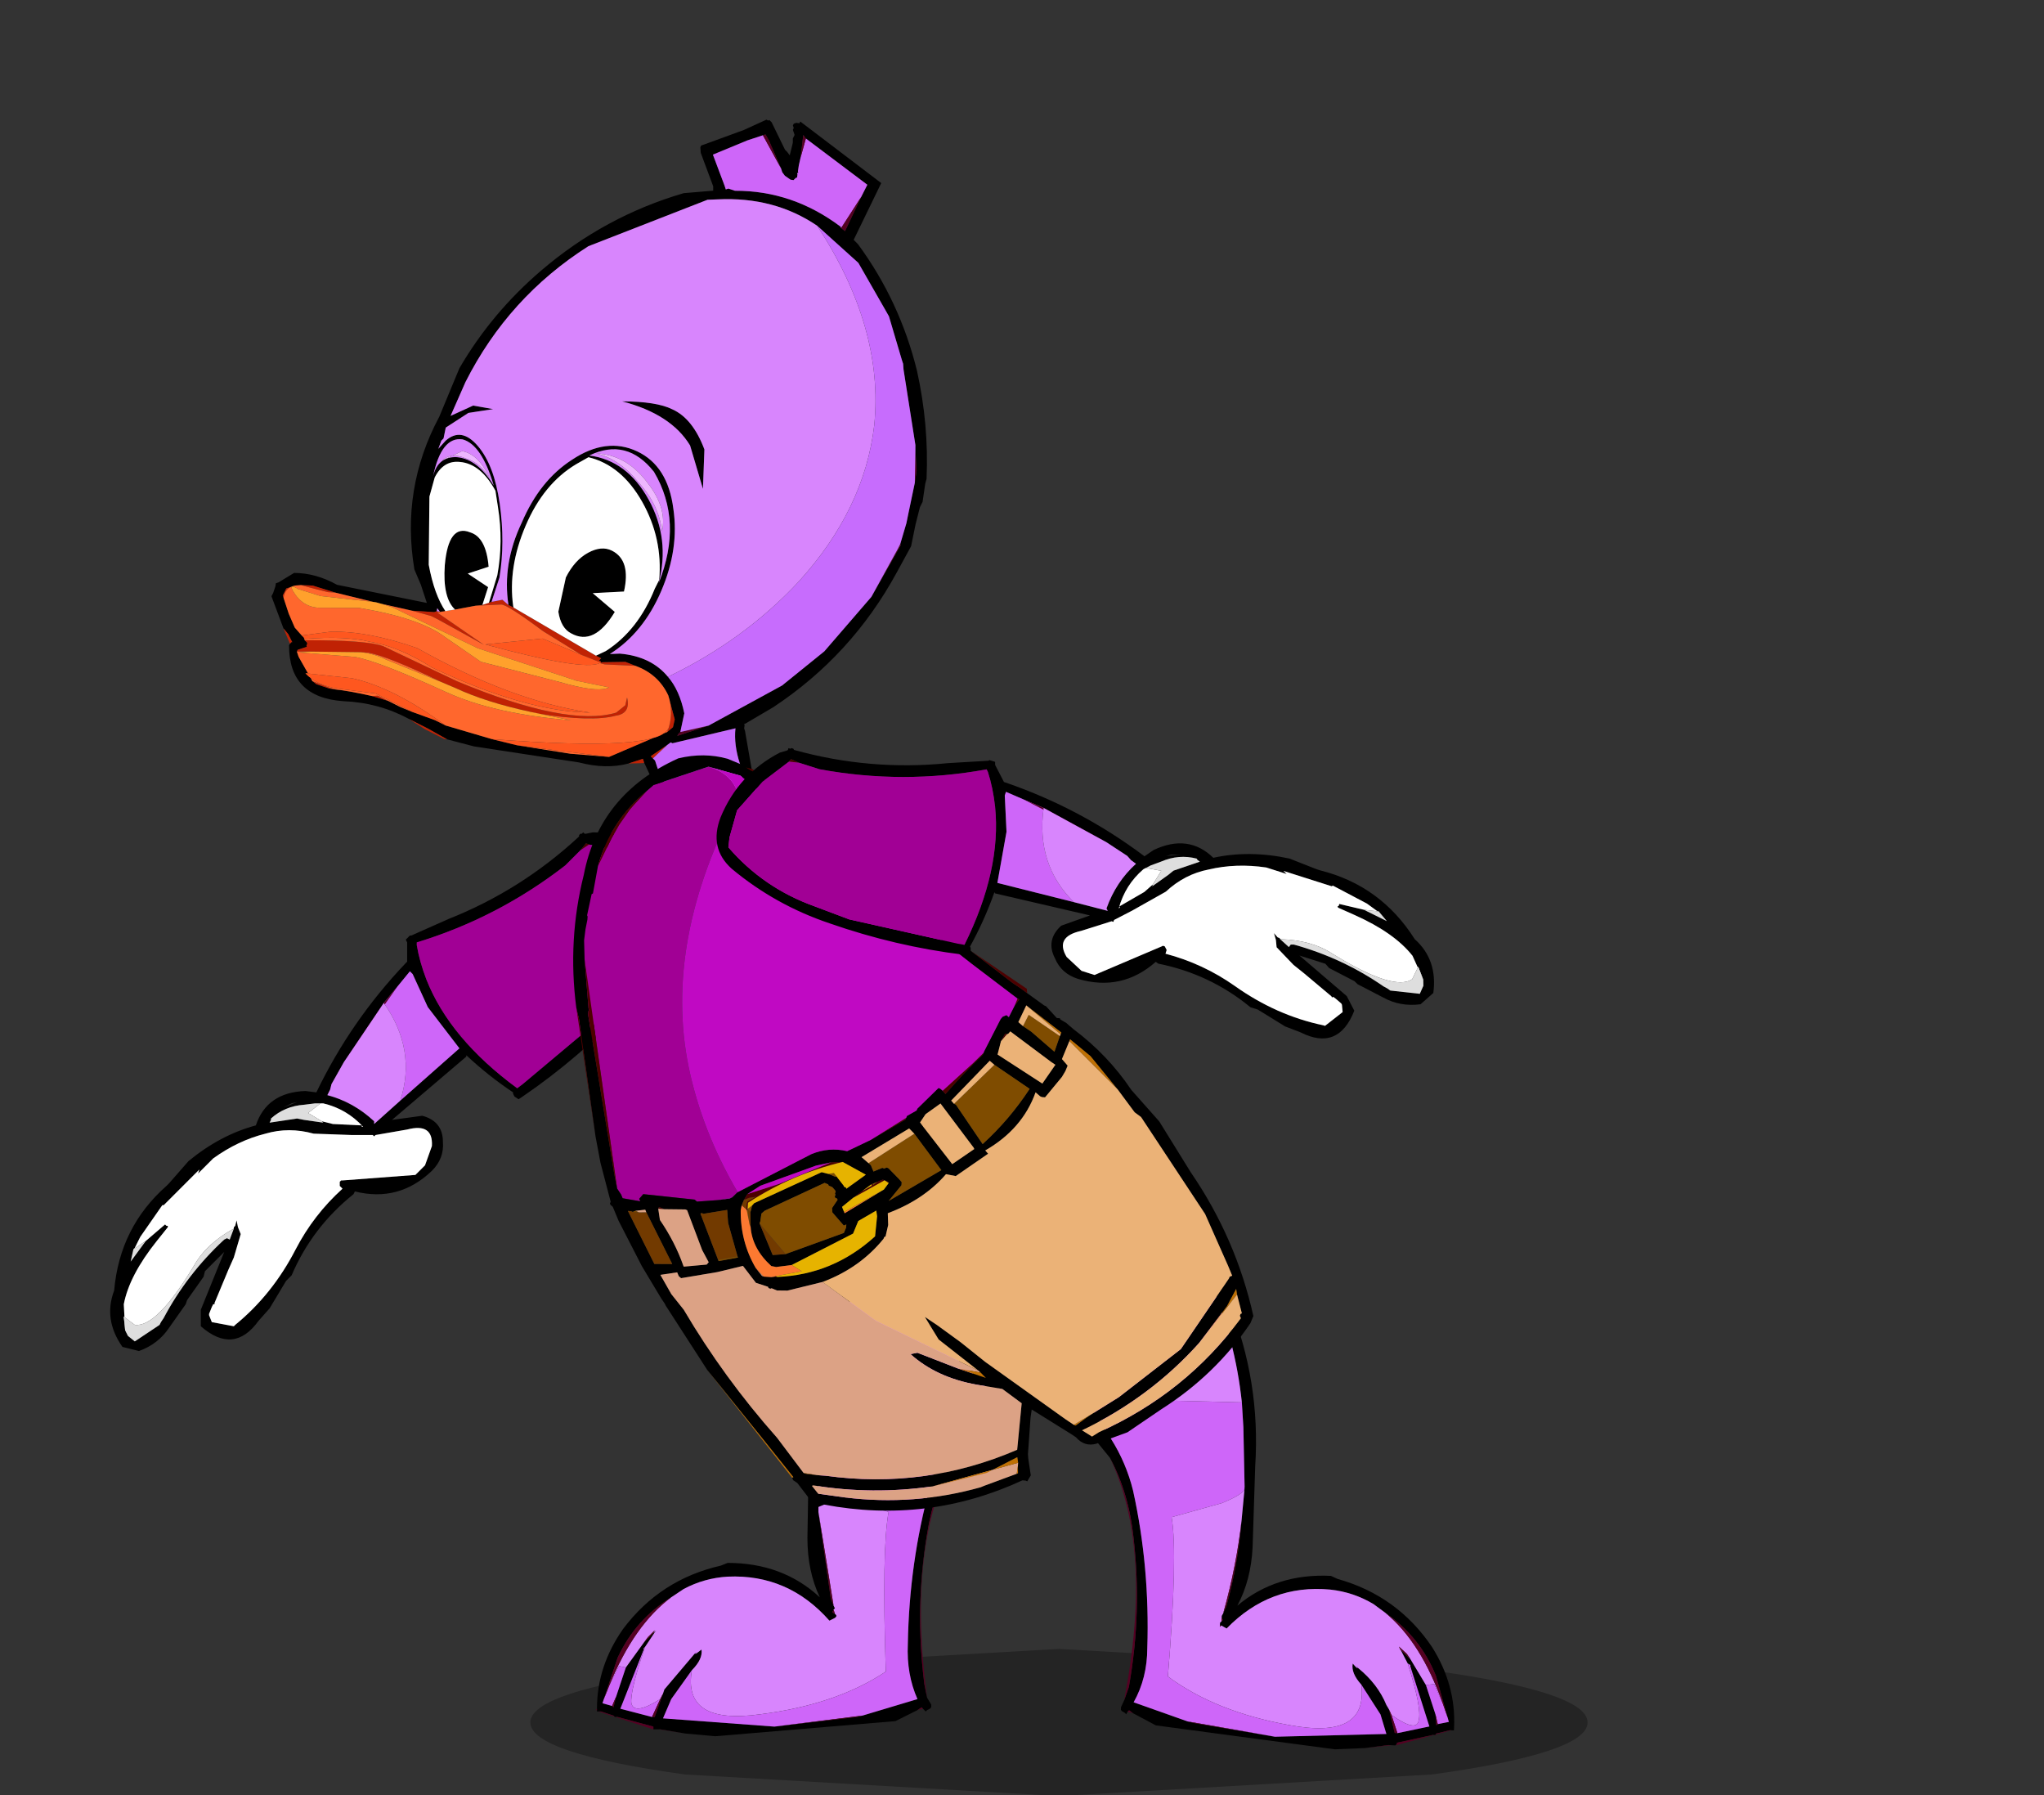 <?xml version="1.0" encoding="UTF-8" standalone="no"?>
<svg xmlns:xlink="http://www.w3.org/1999/xlink" height="65.25px" width="74.3px" xmlns="http://www.w3.org/2000/svg">
  <rect width="100%" height="100%" fill="#333333" stroke="none"/>
  <g transform="matrix(1.0, 0.0, 0.0, 1.0, 46.85, 33.4)">
    <use height="4.5" transform="matrix(0.915, 0.0, 0.0, 1.188, -27.571, 26.526)" width="42.0" xlink:href="#sprite0"/>
    <use height="23.9" transform="matrix(-0.948, 0.312, 0.312, 0.948, -15.909, -30.065)" width="25.9" xlink:href="#sprite1"/>
    <use height="18.9" transform="matrix(-1.0, 0.0, 0.0, 1.0, -21.7, -3.15)" width="21.15" xlink:href="#sprite2"/>
    <use height="17.25" transform="matrix(-0.997, -0.049, -0.049, 0.997, 6.797, 13.287)" width="14.9" xlink:href="#sprite3"/>
    <use height="17.25" transform="matrix(-1.0, 0.0, 0.0, 1.0, -10.25, 12.55)" width="14.95" xlink:href="#sprite4"/>
    <use height="29.15" transform="matrix(-0.923, 0.383, 0.383, 0.923, -11.304, -10.358)" width="20.3" xlink:href="#sprite5"/>
    <use height="18.9" transform="matrix(0.887, -0.459, 0.459, 0.887, -21.693, -4.397)" width="21.15" xlink:href="#sprite2"/>
  </g>
  <defs>
    <g id="sprite0" transform="matrix(1.0, 0.0, 0.0, 1.0, 21.0, 2.25)">
      <use height="7.5" transform="matrix(0.875, 0.0, 0.0, 0.6, -21.0, -2.25)" width="48.0" xlink:href="#shape0"/>
    </g>
    <g id="shape0" transform="matrix(1.0, 0.0, 0.0, 1.0, 24.0, 3.75)">
      <path d="M24.0 0.0 Q24.0 1.55 16.95 2.65 L0.0 3.75 -17.0 2.65 Q-24.0 1.55 -24.0 0.0 -24.0 -1.55 -17.0 -2.65 L0.0 -3.75 16.95 -2.65 Q24.0 -1.55 24.0 0.0" fill="#000000" fill-opacity="0.298" fill-rule="evenodd" stroke="none"/>
    </g>
    <g id="sprite1" transform="matrix(1.0, 0.0, 0.0, 1.0, 12.95, 11.95)">
      <use height="23.9" transform="matrix(1.0, 0.0, 0.0, 1.0, -12.95, -11.95)" width="25.9" xlink:href="#shape1"/>
    </g>
    <g id="shape1" transform="matrix(1.0, 0.0, 0.0, 1.0, 12.95, 11.95)">
      <path d="M1.85 8.9 L1.55 11.4 1.4 11.85 1.35 11.9 1.3 11.95 Q-0.15 11.95 -1.4 11.1 L-1.45 11.1 -1.5 11.15 -1.7 11.0 -2.0 8.95 -2.0 8.85 -2.05 8.75 -2.05 8.7 -2.1 8.7 -3.25 8.45 Q-6.55 7.55 -9.05 5.2 L-9.85 4.45 -10.25 3.75 -10.6 3.2 -10.75 3.05 -11.05 2.45 -11.15 2.3 Q-11.85 0.45 -12.05 -1.55 -12.25 -4.15 -11.45 -6.6 L-11.35 -6.8 -12.95 -8.45 -10.85 -11.5 -10.8 -11.45 -10.7 -11.5 -10.6 -11.5 -10.55 -11.45 -10.55 -11.35 -10.5 -11.3 -10.5 -11.2 -10.5 -11.1 -10.45 -11.05 -10.4 -11.0 -10.35 -10.85 -10.1 -10.45 -10.05 -10.6 -10.0 -10.7 -9.85 -11.8 -9.8 -11.9 -9.75 -11.9 -9.7 -11.95 -8.8 -11.85 -7.25 -11.8 -7.15 -11.8 -7.1 -11.75 -7.05 -11.55 -7.1 -10.25 -7.05 -10.1 -6.0 -10.35 Q-3.0 -10.45 -0.2 -9.3 2.0 -8.4 3.75 -6.85 L5.0 -5.4 Q7.15 -3.35 7.6 -0.4 L7.55 0.2 7.55 0.8 7.55 0.9 10.45 -0.75 Q11.05 -1.4 11.8 -1.65 L12.45 -1.5 12.55 -1.5 12.6 -1.4 12.75 -1.2 12.85 -1.1 12.8 0.15 12.7 0.4 12.65 0.75 12.65 0.7 12.75 0.75 12.8 0.8 Q13.4 2.6 11.55 3.35 10.35 3.8 9.5 4.7 L8.95 5.25 8.4 5.85 7.55 6.4 4.1 8.15 Q3.25 8.7 2.4 8.75 L1.85 8.75 1.85 8.9 M11.9 -1.2 L11.7 -1.15 11.3 -1.0 10.6 -0.5 9.4 0.25 9.3 0.3 9.15 0.4 8.15 1.0 7.9 1.1 7.4 1.3 7.3 1.3 7.25 1.2 7.2 1.35 7.0 1.4 Q7.2 0.7 7.05 -0.4 L6.25 -2.75 5.85 -3.35 Q5.35 -3.85 4.8 -3.6 4.1 -3.3 3.9 -2.2 L4.0 -1.6 Q4.2 -0.35 4.8 0.75 L5.4 1.6 5.3 1.6 4.75 0.85 Q4.15 -0.3 3.9 -1.7 3.65 -3.1 4.0 -3.95 4.35 -4.8 5.05 -4.5 L5.4 -4.3 5.2 -4.55 5.1 -4.6 4.9 -4.95 3.95 -5.2 3.05 -5.05 3.7 -5.4 4.6 -5.3 3.7 -6.3 Q1.25 -8.75 -2.1 -9.6 L-6.75 -9.85 -7.1 -9.75 Q-9.1 -9.2 -10.25 -7.7 L-11.25 -5.95 -11.65 -4.0 -11.7 -3.75 -11.65 -2.1 -11.65 -1.95 -11.6 -1.75 -11.15 1.0 -11.1 1.15 -10.9 1.9 -10.7 2.3 -10.15 3.25 -9.95 3.6 -9.5 4.25 -9.5 4.3 -7.9 5.75 -5.65 7.1 -3.8 7.8 -0.8 8.35 0.4 8.35 0.35 8.3 0.25 8.25 -0.1 7.65 Q-0.2 6.8 0.05 6.2 0.4 5.3 1.45 4.85 L1.8 4.75 Q0.4 4.4 -0.7 3.15 -1.8 1.9 -2.05 0.45 -2.35 -1.1 -1.45 -1.95 -0.55 -2.8 0.9 -2.4 2.25 -2.05 3.35 -0.8 4.5 0.4 4.75 1.9 L4.6 2.05 4.6 2.0 Q4.35 0.6 3.25 -0.65 2.15 -1.9 0.8 -2.2 L0.3 -2.3 Q-0.75 -1.65 -1.05 -0.15 -1.35 1.35 -0.75 2.75 L-0.5 3.0 Q0.55 4.25 1.9 4.6 L2.3 4.65 2.15 4.8 2.25 4.85 2.2 4.9 2.2 4.95 2.15 4.95 1.35 5.2 1.05 5.45 Q0.35 6.0 0.25 6.85 L0.3 7.75 0.45 8.0 0.7 8.1 3.0 8.3 4.3 7.75 6.05 6.85 6.85 6.35 8.3 5.35 8.6 5.05 9.3 4.5 9.65 4.2 10.0 3.85 10.5 3.5 Q11.25 3.05 11.7 2.85 L11.9 2.75 12.3 2.45 12.4 2.3 12.6 1.3 12.6 1.1 12.55 1.05 12.5 1.05 12.35 1.05 12.2 1.05 12.2 1.0 12.15 0.95 12.15 0.9 12.2 0.8 12.2 0.75 12.2 0.7 12.25 0.6 12.4 0.25 12.45 -0.3 12.45 -0.9 12.45 -1.0 12.35 -1.1 12.25 -1.2 11.9 -1.2 M6.65 1.45 L5.9 1.55 5.65 1.6 5.25 1.05 5.8 0.35 5.0 0.35 Q4.75 -0.7 5.25 -1.05 5.9 -1.6 6.5 -0.2 6.95 0.9 6.65 1.45 M-9.65 -10.1 L-9.65 -10.05 -9.65 -9.95 -9.7 -9.8 -9.85 -9.6 -9.95 -9.55 -10.05 -9.6 -10.1 -9.6 -10.15 -9.7 -10.15 -9.75 -10.2 -9.75 -10.2 -9.8 -10.3 -10.0 -10.45 -10.25 -10.8 -11.0 -10.85 -10.85 -12.45 -8.55 -12.1 -8.2 -11.15 -7.2 -11.05 -7.35 -11.05 -7.4 Q-9.8 -9.2 -7.8 -9.85 L-7.6 -10.0 -7.5 -10.0 -7.5 -10.15 -7.45 -11.35 -8.8 -11.45 -9.4 -11.45 -9.5 -11.45 -9.55 -11.2 -9.65 -10.1 M-3.35 -1.55 L-3.3 0.1 -3.8 -1.25 Q-3.75 -2.45 -3.15 -3.0 -2.7 -3.45 -1.5 -3.85 -3.05 -2.85 -3.35 -1.55 M4.85 -3.8 Q5.5 -4.05 5.9 -3.4 5.15 -4.7 4.45 -4.35 3.85 -3.95 3.9 -2.4 4.15 -3.5 4.85 -3.8 M-1.8 -1.05 Q-2.25 1.0 -0.7 2.85 -1.6 1.45 -1.3 -0.15 -1.0 -1.75 0.25 -2.35 -1.25 -2.55 -1.8 -1.05 M0.6 2.75 Q0.0 1.75 0.55 1.2 0.85 0.9 1.4 1.0 1.95 1.1 2.45 1.6 L3.1 2.7 Q3.2 3.3 2.9 3.6 2.25 4.3 1.15 3.35 L1.7 2.45 0.6 2.75 M1.5 8.85 L1.55 8.75 0.85 8.55 0.7 8.5 0.65 8.55 -1.7 8.75 Q-1.45 9.3 -1.45 10.05 L-1.35 10.7 Q-0.25 11.55 1.1 11.5 L1.2 11.05 1.45 9.25 1.45 8.95 1.5 8.85" fill="#000000" fill-rule="evenodd" stroke="none"/>
      <path d="M12.8 0.15 L12.75 0.75 12.65 0.7 12.65 0.75 12.7 0.4 12.8 0.15 M9.5 4.7 L9.05 5.25 8.5 5.8 8.4 5.85 8.95 5.25 9.5 4.7 M2.4 8.75 L1.9 8.9 1.85 8.9 1.85 8.75 2.4 8.75 M11.7 -1.15 L11.4 -0.95 10.85 -0.6 10.6 -0.5 11.3 -1.0 11.7 -1.15 M8.15 1.0 L7.55 1.4 7.35 1.6 6.05 3.0 7.3 1.35 6.95 1.4 7.0 1.4 7.2 1.35 7.3 1.3 7.4 1.3 7.9 1.1 8.15 1.0 M5.9 1.55 L5.0 1.8 Q4.8 1.85 3.85 3.2 L2.8 4.45 2.2 4.95 2.2 4.9 2.25 4.85 2.15 4.8 2.3 4.65 4.6 2.05 4.75 1.9 4.9 1.65 5.3 1.6 5.4 1.6 5.65 1.6 5.9 1.55 M2.25 4.95 L2.1 5.05 1.05 5.45 1.35 5.2 2.15 4.95 2.2 4.95 2.25 4.95 M0.25 6.85 Q0.25 7.55 0.7 8.1 L0.45 8.0 0.3 7.75 0.25 6.85 M9.65 4.2 L10.3 3.55 10.5 3.5 10.0 3.85 9.65 4.2 M11.7 2.85 L11.85 2.75 12.4 2.3 12.3 2.45 11.9 2.75 11.7 2.85 M12.6 1.1 L12.15 1.25 10.4 1.85 10.15 1.95 Q9.5 2.3 7.95 3.8 L7.55 4.15 Q6.65 5.0 5.2 5.85 L4.95 6.0 Q3.2 6.9 2.3 6.95 1.75 7.05 1.7 6.45 L1.85 6.7 2.25 6.85 Q4.1 6.8 7.4 3.95 L9.55 1.9 Q10.05 1.5 12.2 0.8 L12.15 0.9 12.15 0.95 12.2 1.0 12.2 1.05 12.35 1.05 12.5 1.05 12.55 1.05 12.6 1.1 M12.45 -0.9 Q12.3 -1.25 11.9 -1.2 L12.25 -1.2 12.35 -1.1 12.45 -1.0 12.45 -0.9 M0.85 8.55 L1.55 8.75 1.5 8.85 0.85 8.55" fill="#c02204" fill-rule="evenodd" stroke="none"/>
      <path d="M11.7 -1.15 L11.9 -1.2 Q12.3 -1.25 12.45 -0.9 L12.45 -0.3 12.4 0.25 12.25 0.6 11.2 0.8 Q9.9 1.2 8.4 2.35 5.75 5.25 3.15 6.55 5.35 5.8 8.1 3.2 9.0 2.1 9.95 1.6 10.75 1.1 12.2 0.75 L12.2 0.8 Q10.05 1.5 9.55 1.9 L7.4 3.95 Q4.1 6.8 2.25 6.85 L1.85 6.7 1.7 6.45 Q1.75 7.05 2.3 6.95 3.2 6.9 4.95 6.0 L5.2 5.85 3.9 6.6 Q6.5 5.5 7.9 4.2 9.9 2.35 10.65 1.95 L12.55 1.15 12.15 1.25 12.6 1.1 12.6 1.3 12.4 2.3 11.85 2.75 11.7 2.85 Q11.25 3.05 10.5 3.5 L10.3 3.55 9.65 4.2 9.3 4.5 10.35 3.45 11.6 2.85 Q12.3 2.5 12.55 1.95 L11.0 2.65 Q9.65 3.45 8.3 5.35 L6.85 6.35 Q1.1 8.75 0.6 7.95 L0.7 8.1 Q0.25 7.55 0.25 6.85 0.35 6.0 1.05 5.45 L2.1 5.05 2.25 4.95 Q2.9 5.05 6.0 3.0 L3.95 3.45 2.8 4.45 3.85 3.2 Q4.8 1.85 5.0 1.8 L5.9 1.55 6.65 1.45 6.95 1.4 7.3 1.35 6.05 3.0 7.35 1.6 7.55 1.4 8.15 1.0 9.15 0.4 8.8 0.65 6.3 3.05 3.25 5.3 2.2 5.9 2.3 5.9 Q2.75 5.9 3.85 5.15 L6.35 3.55 7.3 2.3 Q7.95 1.35 9.95 0.3 L11.3 -0.15 Q11.9 -0.35 12.05 -1.05 12.1 -1.35 11.85 -1.05 L11.15 -0.55 9.4 0.25 10.6 -0.5 10.85 -0.6 11.4 -0.95 11.7 -1.15 M10.4 1.85 Q9.95 2.05 9.6 2.4 L7.95 3.8 Q9.5 2.3 10.15 1.95 L10.4 1.85 M3.0 8.3 L4.8 7.45 6.05 6.85 4.3 7.75 3.0 8.3" fill="#ff672d" fill-rule="evenodd" stroke="none"/>
      <path d="M9.4 0.25 L11.15 -0.55 11.85 -1.05 Q12.1 -1.35 12.05 -1.05 11.9 -0.35 11.3 -0.15 L9.95 0.3 Q7.95 1.35 7.3 2.3 L6.35 3.55 3.85 5.15 Q2.75 5.9 2.3 5.9 L2.2 5.9 3.25 5.3 6.3 3.05 8.8 0.65 9.15 0.4 9.3 0.3 9.4 0.25 M12.15 1.25 L12.55 1.15 10.65 1.95 Q9.9 2.35 7.9 4.2 6.5 5.5 3.9 6.6 L5.2 5.85 Q6.65 5.0 7.55 4.15 L7.95 3.8 9.6 2.4 Q9.95 2.05 10.4 1.85 L12.15 1.25" fill="#ffa12c" fill-rule="evenodd" stroke="none"/>
      <path d="M2.8 4.45 L3.95 3.45 6.0 3.0 Q2.9 5.05 2.25 4.95 L2.2 4.95 2.8 4.45 M0.7 8.1 L0.6 7.95 Q1.1 8.75 6.85 6.35 L6.05 6.85 4.8 7.45 3.0 8.3 0.7 8.1 M8.3 5.35 Q9.65 3.45 11.0 2.65 L12.55 1.95 Q12.3 2.5 11.6 2.85 L10.35 3.45 9.3 4.5 8.6 5.05 8.3 5.35 M12.2 0.75 Q10.75 1.1 9.95 1.6 9.0 2.1 8.1 3.2 5.35 5.8 3.15 6.55 5.75 5.25 8.4 2.35 9.9 1.2 11.2 0.8 L12.25 0.6 12.2 0.7 12.2 0.75" fill="#fe571f" fill-rule="evenodd" stroke="none"/>
      <path d="M-10.45 -10.25 L-10.3 -10.0 -10.2 -9.8 -10.2 -9.75 -10.15 -9.75 -10.15 -9.7 -10.1 -9.6 -10.05 -9.6 -9.95 -9.55 -9.85 -9.6 -9.7 -9.8 -9.65 -9.95 -9.65 -10.05 -9.65 -10.1 -9.4 -11.45 -8.8 -11.45 -7.45 -11.35 -7.5 -10.15 -7.5 -10.0 -7.6 -10.0 -7.8 -9.85 Q-9.8 -9.2 -11.05 -7.4 L-11.05 -7.35 -12.1 -8.2 -12.45 -8.55 -10.85 -10.85 -10.45 -10.25" fill="#ce66f9" fill-rule="evenodd" stroke="none"/>
      <path d="M-10.45 -10.25 L-10.85 -10.85 -10.8 -11.0 -10.45 -10.25 M-12.1 -8.2 L-11.05 -7.35 -11.15 -7.2 -12.1 -8.2 M-9.4 -11.45 L-9.65 -10.1 -9.55 -11.2 -9.5 -11.45 -9.4 -11.45 M-11.1 1.15 L-10.7 2.3 -10.9 1.9 -11.1 1.15 M-9.5 4.25 L-9.35 4.4 -7.9 5.75 -9.5 4.3 -9.5 4.25 M-0.8 8.35 L0.25 8.25 0.35 8.3 0.4 8.35 -0.8 8.35" fill="#550022" fill-rule="evenodd" stroke="none"/>
      <path d="M-10.25 -7.7 Q-9.1 -9.2 -7.1 -9.75 L-6.75 -9.85 -2.1 -9.6 Q1.25 -8.75 3.7 -6.3 L4.6 -5.3 3.7 -5.4 3.05 -5.05 3.95 -5.2 4.9 -4.95 5.1 -4.6 5.2 -4.55 5.4 -4.3 5.05 -4.5 Q4.35 -4.8 4.0 -3.95 3.65 -3.1 3.9 -1.7 4.15 -0.3 4.75 0.85 L5.3 1.6 4.9 1.65 4.75 1.9 Q4.5 0.4 3.35 -0.8 2.25 -2.05 0.9 -2.4 -0.55 -2.8 -1.45 -1.95 -2.35 -1.1 -2.05 0.45 -1.8 1.9 -0.7 3.15 0.4 4.4 1.8 4.75 L1.45 4.85 Q0.4 5.3 0.05 6.2 -3.0 5.8 -5.55 4.4 -8.65 2.65 -9.95 -0.15 -11.4 -3.4 -10.25 -7.7 M7.2 1.35 L7.25 1.2 7.3 1.3 7.2 1.35 M-3.35 -1.55 Q-3.05 -2.85 -1.5 -3.85 -2.7 -3.45 -3.15 -3.0 -3.75 -2.45 -3.8 -1.25 L-3.3 0.1 -3.35 -1.55 M4.6 -3.95 Q4.05 -3.65 3.95 -2.65 4.1 -3.35 4.55 -3.65 5.0 -4.05 5.4 -3.85 L4.6 -3.95 M4.85 -3.8 Q4.15 -3.5 3.9 -2.4 3.85 -3.95 4.45 -4.35 5.15 -4.7 5.9 -3.4 5.5 -4.05 4.85 -3.8 M-1.15 -0.85 Q-0.75 -1.9 0.0 -2.35 -1.05 -1.95 -1.45 -0.75 -1.85 0.35 -1.4 1.1 -1.6 0.15 -1.15 -0.85 M-1.8 -1.05 Q-1.25 -2.55 0.25 -2.35 -1.0 -1.75 -1.3 -0.15 -1.6 1.45 -0.7 2.85 -2.25 1.0 -1.8 -1.05" fill="#d885fd" fill-rule="evenodd" stroke="none"/>
      <path d="M-10.25 -7.7 Q-11.4 -3.4 -9.95 -0.15 -8.65 2.65 -5.55 4.4 -3.0 5.8 0.05 6.2 -0.2 6.8 -0.1 7.65 L0.25 8.25 -0.8 8.35 -3.8 7.8 -5.65 7.1 -7.9 5.75 -9.35 4.4 -9.5 4.25 -9.95 3.6 -10.15 3.25 -10.7 2.3 -11.1 1.15 -11.15 1.0 -11.6 -1.75 -11.65 -1.95 -11.65 -2.1 -11.7 -3.75 -11.65 -4.0 -11.25 -5.95 -10.25 -7.7 M0.85 8.55 L1.5 8.85 1.45 8.95 1.45 9.25 1.2 11.05 1.1 11.5 Q-0.25 11.55 -1.35 10.7 L-1.45 10.05 Q-1.45 9.3 -1.7 8.75 L0.65 8.55 0.7 8.5 0.85 8.55" fill="#c76cfd" fill-rule="evenodd" stroke="none"/>
      <path d="M4.6 -3.95 L5.4 -3.85 Q5.0 -4.05 4.55 -3.65 4.1 -3.35 3.95 -2.65 4.05 -3.65 4.6 -3.95 M-1.15 -0.85 Q-1.6 0.15 -1.4 1.1 -1.85 0.35 -1.45 -0.75 -1.05 -1.95 0.0 -2.35 -0.75 -1.9 -1.15 -0.85" fill="#eeb7ff" fill-rule="evenodd" stroke="none"/>
      <path d="M6.95 1.4 L6.65 1.45 Q6.95 0.9 6.5 -0.2 5.9 -1.6 5.25 -1.05 4.75 -0.7 5.0 0.35 L5.8 0.35 5.25 1.05 5.65 1.6 5.4 1.6 4.8 0.75 Q4.2 -0.35 4.0 -1.6 L3.9 -2.2 Q4.1 -3.3 4.8 -3.6 5.35 -3.85 5.85 -3.35 L6.25 -2.75 7.05 -0.4 Q7.2 0.7 7.0 1.4 L6.95 1.4 M2.3 4.65 L1.9 4.6 Q0.55 4.25 -0.5 3.0 L-0.75 2.75 Q-1.35 1.35 -1.05 -0.15 -0.75 -1.65 0.3 -2.3 L0.8 -2.2 Q2.15 -1.9 3.25 -0.65 4.35 0.6 4.6 2.0 L4.6 2.05 2.3 4.65 M0.6 2.75 L1.7 2.45 1.15 3.35 Q2.25 4.3 2.9 3.6 3.2 3.3 3.1 2.7 L2.45 1.6 Q1.95 1.1 1.4 1.0 0.85 0.9 0.55 1.2 0.0 1.75 0.6 2.75" fill="#ffffff" fill-rule="evenodd" stroke="none"/>
    </g>
    <g id="sprite2" transform="matrix(1.0, 0.0, 0.0, 1.0, 10.55, 9.45)">
      <use height="18.9" transform="matrix(1.0, 0.0, 0.0, 1.0, -10.55, -9.45)" width="21.15" xlink:href="#shape2"/>
    </g>
    <g id="shape2" transform="matrix(1.0, 0.0, 0.0, 1.0, 10.55, 9.45)">
      <path d="M-6.7 -9.4 L-6.65 -9.4 -6.6 -9.45 -6.55 -9.4 -6.5 -9.4 -6.45 -9.35 -6.45 -9.3 Q-4.35 -7.35 -1.7 -6.3 L-0.35 -5.7 -0.3 -5.7 -0.25 -5.65 -0.15 -5.55 -0.2 -5.45 -0.2 -4.75 -0.15 -4.7 Q1.85 -2.6 3.1 0.0 L3.5 -0.05 Q4.9 0.0 5.3 1.2 6.6 1.55 7.75 2.5 L8.45 3.3 8.55 3.4 Q10.25 4.9 10.45 7.2 10.85 8.25 10.15 9.25 L9.55 9.4 Q8.85 9.15 8.45 8.55 L7.85 7.7 7.8 7.55 7.2 6.7 7.15 6.5 6.45 5.8 7.3 7.9 7.3 8.5 Q6.1 9.55 5.2 8.3 L4.8 7.85 4.2 6.85 4.0 6.65 Q3.25 4.9 1.75 3.7 L1.7 3.6 Q0.1 4.0 -1.1 2.85 -1.55 2.4 -1.5 1.8 -1.5 1.05 -0.75 0.85 L0.35 1.0 -2.35 -1.3 -2.35 -1.35 Q-3.15 -0.6 -4.05 0.0 L-4.05 0.05 -4.1 0.15 -4.25 0.25 -4.4 0.15 Q-6.45 -1.25 -8.2 -3.1 -9.65 -4.6 -10.45 -6.5 -10.85 -7.55 -9.95 -8.35 -8.65 -9.45 -6.95 -9.45 L-6.7 -9.4 M-6.85 -9.0 L-8.0 -8.8 -9.3 -8.3 -10.0 -7.55 -10.2 -7.25 Q-9.75 -5.35 -8.4 -3.9 L-7.5 -2.9 -4.4 -0.3 -4.2 -0.15 Q-1.75 -1.95 -0.9 -4.1 -0.65 -4.75 -0.55 -5.35 L-0.55 -5.45 Q-3.5 -6.35 -5.95 -8.25 L-6.5 -8.8 -6.7 -9.05 -6.85 -9.0 M-0.2 -5.55 L-0.2 -5.45 -0.2 -5.55 M0.15 -3.85 L-0.3 -4.4 -0.4 -4.3 -0.95 -3.1 -2.1 -1.6 0.05 0.3 1.0 1.15 1.0 1.05 Q1.75 0.35 2.7 0.1 L2.6 -0.1 2.55 -0.3 2.1 -1.1 0.15 -3.85 M9.75 5.7 L9.7 5.65 9.5 5.25 8.7 4.1 8.65 4.1 7.35 2.8 7.4 2.95 6.85 2.4 Q5.95 1.75 4.95 1.5 4.1 1.25 3.2 1.5 L1.8 1.55 1.7 1.55 1.25 1.55 1.05 1.55 1.0 1.6 0.95 1.55 -0.2 1.35 Q-1.15 1.1 -1.1 1.95 L-0.85 2.65 -0.8 2.7 -0.5 3.0 2.15 3.2 2.2 3.2 2.25 3.25 2.25 3.3 2.25 3.4 2.2 3.45 2.15 3.5 Q3.2 4.45 3.85 5.7 4.7 7.35 6.05 8.45 L6.1 8.5 6.9 8.35 7.0 8.1 7.0 8.05 6.9 7.8 6.85 7.7 6.8 7.7 6.8 7.65 6.3 6.45 6.1 6.0 5.85 5.15 5.95 4.9 6.0 4.65 6.05 4.85 6.1 4.9 6.1 4.95 6.25 5.35 6.35 5.3 6.45 5.35 Q7.8 6.6 8.65 8.2 L8.75 8.35 8.8 8.45 9.7 9.05 9.95 8.85 10.05 8.65 10.1 7.7 Q9.9 6.65 8.9 5.4 L8.5 4.9 8.5 4.85 8.55 4.85 8.6 4.8 9.3 5.4 9.85 6.15 9.75 5.7 M2.95 0.4 L2.85 0.4 Q2.0 0.6 1.4 1.25 L1.45 1.25 1.45 1.2 2.5 1.15 2.9 1.05 2.85 1.1 3.55 1.0 3.8 0.95 4.8 1.1 4.75 1.0 4.75 0.95 Q4.25 0.5 3.55 0.45 L3.15 0.4 2.95 0.4 M4.0 0.4 L4.3 0.55 3.8 0.35 4.0 0.4" fill="#000000" fill-rule="evenodd" stroke="none"/>
      <path d="M-6.5 -8.8 L-6.8 -9.0 -6.85 -9.0 -6.7 -9.05 -6.5 -8.8" fill="#4d0000" fill-rule="evenodd" stroke="none"/>
      <path d="M-6.5 -8.8 L-5.95 -8.25 Q-3.5 -6.35 -0.55 -5.45 L-0.55 -5.35 Q-0.65 -4.75 -0.9 -4.1 -1.75 -1.95 -4.2 -0.15 L-4.4 -0.3 -7.5 -2.9 -8.4 -3.9 Q-9.75 -5.35 -10.2 -7.25 L-10.0 -7.55 -9.3 -8.3 -8.0 -8.8 -6.85 -9.0 -6.8 -9.0 -6.5 -8.8" fill="#a10095" fill-rule="evenodd" stroke="none"/>
      <path d="M0.15 -3.85 L0.65 -3.25 Q-0.55 -1.55 0.05 0.3 L-2.1 -1.6 -0.95 -3.1 -0.4 -4.3 -0.3 -4.4 0.15 -3.85" fill="#ce66f9" fill-rule="evenodd" stroke="none"/>
      <path d="M0.65 -3.25 L0.15 -3.85 2.1 -1.1 0.65 -3.25" fill="#550022" fill-rule="evenodd" stroke="none"/>
      <path d="M6.1 4.95 L6.1 4.9 6.05 4.85 6.0 4.65 5.95 4.9 5.85 5.15 6.1 6.0 6.3 6.45 6.8 7.65 6.8 7.7 6.85 7.7 6.9 7.8 7.0 8.05 7.0 8.1 6.9 8.35 6.1 8.5 6.05 8.45 Q4.7 7.35 3.85 5.7 3.2 4.45 2.15 3.5 L2.2 3.45 2.25 3.4 2.25 3.3 2.25 3.25 2.2 3.2 2.15 3.2 -0.5 3.0 -0.8 2.7 -0.85 2.65 -1.1 1.95 Q-1.15 1.1 -0.2 1.35 L0.95 1.55 1.0 1.6 1.05 1.55 1.25 1.55 1.7 1.55 1.8 1.55 3.2 1.5 Q4.1 1.25 4.95 1.5 5.95 1.75 6.85 2.4 L7.4 2.95 7.35 2.8 8.65 4.1 8.7 4.1 9.5 5.25 9.7 5.65 9.75 5.7 9.3 5.4 8.6 4.8 8.55 4.85 8.5 4.85 8.5 4.9 8.9 5.4 Q9.9 6.65 10.1 7.7 L10.05 8.65 10.1 8.15 9.7 8.45 Q8.9 8.55 7.55 6.3 7.1 5.5 6.1 4.95 M2.9 1.05 L2.5 1.15 1.45 1.2 1.45 1.25 1.4 1.25 Q2.0 0.6 2.85 0.4 L2.95 0.4 3.4 0.75 2.9 1.05" fill="#ffffff" fill-rule="evenodd" stroke="none"/>
      <path d="M0.05 0.3 Q-0.55 -1.55 0.65 -3.25 L2.1 -1.1 2.55 -0.3 2.6 -0.1 2.7 0.1 Q1.75 0.35 1.0 1.05 L1.0 1.15 0.05 0.3" fill="#d885fd" fill-rule="evenodd" stroke="none"/>
      <path d="M6.1 4.95 Q7.1 5.5 7.55 6.3 8.9 8.55 9.7 8.45 L10.1 8.15 10.05 8.65 9.95 8.85 9.7 9.05 8.8 8.45 8.75 8.35 8.65 8.2 Q7.8 6.6 6.45 5.35 L6.35 5.3 6.25 5.35 6.1 4.95 M9.3 5.4 L9.75 5.7 9.85 6.15 9.3 5.4 M2.9 1.05 L3.4 0.75 2.95 0.4 3.15 0.4 3.55 0.45 Q4.25 0.5 4.75 0.95 L4.75 1.0 4.8 1.1 3.8 0.95 3.55 1.0 2.85 1.1 2.9 1.05" fill="#dedede" fill-rule="evenodd" stroke="none"/>
    </g>
    <g id="sprite3" transform="matrix(1.0, 0.0, 0.0, 1.0, 7.45, 8.6)">
      <use height="17.25" transform="matrix(1.0, 0.0, 0.0, 1.0, -7.45, -8.6)" width="14.9" xlink:href="#shape3"/>
    </g>
    <g id="shape3" transform="matrix(1.0, 0.0, 0.0, 1.0, 7.45, 8.6)">
      <path d="M-7.45 7.55 Q-7.45 6.0 -6.5 4.65 -5.15 2.85 -2.95 2.35 L-2.7 2.25 Q-0.7 2.25 0.65 3.5 0.2 2.55 0.2 1.35 L0.25 -1.6 Q0.2 -4.7 1.5 -7.5 L1.55 -7.75 2.0 -8.45 2.1 -8.55 2.15 -8.6 2.2 -8.6 2.25 -8.55 2.3 -8.5 4.6 -6.45 4.65 -6.4 Q6.2 -5.4 7.35 -3.95 L7.4 -3.85 7.45 -3.75 7.4 -3.7 7.35 -3.65 5.55 -1.65 Q4.8 -0.4 4.55 1.2 4.1 3.9 4.45 6.65 L4.6 7.15 4.7 7.4 4.7 7.5 4.65 7.55 4.55 7.6 4.5 7.65 4.45 7.55 4.4 7.5 4.25 7.6 3.4 8.0 -3.15 8.55 -4.25 8.45 -5.1 8.3 -5.2 8.3 -5.35 8.3 -5.4 8.25 -5.4 8.2 -6.7 7.85 -6.8 7.85 -6.8 7.8 -7.3 7.65 -7.35 7.65 -7.45 7.65 -7.45 7.6 -7.45 7.55 M2.25 7.8 L4.25 7.2 Q3.8 6.3 3.85 5.2 3.9 2.25 4.65 -0.5 4.95 -1.5 5.55 -2.35 L6.2 -3.25 6.8 -3.75 7.0 -3.85 6.35 -4.5 5.35 -5.45 4.7 -5.95 4.65 -6.0 Q3.3 -7.0 2.2 -8.2 1.2 -6.15 0.85 -3.9 L0.75 -3.0 0.6 -0.85 0.6 -0.75 0.6 -0.7 0.65 0.4 Q0.7 2.0 1.05 3.55 L1.15 3.8 1.2 3.9 1.2 3.95 1.15 4.05 1.2 4.1 1.25 4.15 1.25 4.2 1.25 4.25 1.2 4.25 1.1 4.3 1.0 4.35 Q-0.5 2.65 -2.7 2.75 -3.55 2.8 -4.3 3.2 L-4.75 3.5 Q-6.05 4.3 -6.7 5.7 L-7.2 7.2 -7.25 7.35 -6.85 7.45 -6.8 7.5 -6.75 7.1 -6.35 6.05 -5.75 5.15 -5.35 4.8 -5.3 4.7 -5.65 5.3 -5.75 5.35 -5.75 5.4 -6.55 7.55 -5.4 7.85 -5.3 7.85 -5.05 7.0 -4.95 6.85 Q-4.6 6.1 -3.85 5.55 L-3.8 5.55 -3.65 5.4 Q-3.6 5.75 -4.0 6.15 L-4.75 7.2 -5.0 7.9 -0.95 8.2 2.0 7.85 2.25 7.8" fill="#000000" fill-rule="evenodd" stroke="none"/>
      <path d="M-4.0 6.15 Q-3.6 5.75 -3.65 5.4 L-3.8 5.55 -3.8 5.5 -3.85 5.55 Q-4.6 6.1 -4.95 6.85 L-5.05 7.0 -5.15 7.2 Q-6.1 7.8 -6.15 7.35 -6.25 6.9 -5.65 5.3 L-5.3 4.7 -5.35 4.8 -5.3 4.7 -5.6 4.95 -5.75 5.15 -6.35 6.05 -6.65 6.0 -7.0 6.7 Q-6.1 4.5 -4.75 3.5 L-4.3 3.2 Q-3.55 2.8 -2.7 2.75 -0.5 2.65 1.0 4.35 L1.1 4.3 1.2 4.25 1.25 4.3 1.25 4.25 1.25 4.2 1.25 4.15 1.2 4.1 1.2 3.95 1.2 3.9 1.15 3.8 Q0.75 2.05 0.65 0.4 L0.6 -0.7 0.6 -0.75 Q0.65 -0.55 1.4 -0.2 L3.2 0.4 Q2.9 1.75 3.05 6.2 1.25 7.4 -1.45 7.75 -4.35 8.15 -4.0 6.15 M0.85 -3.9 Q1.2 -6.15 2.2 -8.2 3.3 -7.0 4.65 -6.0 L4.7 -5.95 5.35 -5.45 6.35 -4.5 7.0 -3.85 6.8 -3.75 0.85 -3.9" fill="#d885fd" fill-rule="evenodd" stroke="none"/>
      <path d="M6.8 -3.75 L6.2 -3.25 5.55 -2.35 Q4.95 -1.5 4.65 -0.5 3.9 2.25 3.85 5.2 3.8 6.3 4.25 7.2 L2.25 7.8 -0.95 8.2 -5.0 7.9 -4.75 7.2 -4.0 6.15 Q-4.35 8.15 -1.45 7.75 1.25 7.4 3.05 6.2 2.9 1.75 3.2 0.4 L1.4 -0.2 Q0.65 -0.55 0.6 -0.75 L0.6 -0.85 0.75 -3.0 0.85 -3.9 6.8 -3.75 M-3.8 5.55 L-3.85 5.55 -3.8 5.5 -3.8 5.55 M-5.4 7.85 L-6.55 7.55 -5.75 5.4 -5.75 5.35 -5.65 5.3 Q-6.25 6.9 -6.15 7.35 -6.1 7.8 -5.15 7.2 L-5.4 7.85 M-6.35 6.05 L-6.75 7.1 -6.85 7.45 -7.25 7.35 -7.2 7.2 -7.0 6.7 -6.65 6.0 -6.35 6.05" fill="#ce66f9" fill-rule="evenodd" stroke="none"/>
      <path d="M5.55 -1.65 Q3.8 1.6 4.6 7.15 L4.45 6.65 Q4.1 3.9 4.55 1.2 4.8 -0.4 5.55 -1.65 M4.45 7.55 L4.25 7.6 4.4 7.5 4.45 7.55 M-4.25 8.45 L-5.2 8.3 -5.1 8.3 -4.25 8.45 M-5.35 8.3 L-7.35 7.65 -7.3 7.65 -6.8 7.8 -6.8 7.85 -6.7 7.85 -5.4 8.2 -5.4 8.25 -5.35 8.3 M-7.45 7.6 L-7.45 7.55 -7.45 7.6 M2.25 7.8 L2.0 7.85 -0.95 8.2 2.25 7.8 M-5.05 7.0 L-5.3 7.85 -5.4 7.85 -5.15 7.2 -5.05 7.0 M-5.35 4.8 L-5.75 5.15 -5.6 4.95 -5.3 4.7 -5.35 4.8 M-6.75 7.1 L-6.8 7.5 -6.85 7.45 -6.75 7.1 M-7.2 7.2 L-6.7 5.7 Q-6.05 4.3 -4.75 3.5 -6.1 4.5 -7.0 6.7 L-7.2 7.2 M1.2 4.25 L1.25 4.25 1.25 4.3 1.2 4.25 M1.2 4.1 L1.15 4.05 1.2 3.95 1.2 4.1 M1.15 3.8 L1.05 3.55 Q0.7 2.0 0.65 0.4 0.75 2.05 1.15 3.8" fill="#550022" fill-rule="evenodd" stroke="none"/>
    </g>
    <g id="sprite4" transform="matrix(1.0, 0.0, 0.0, 1.0, 7.45, 8.6)">
      <use height="17.25" transform="matrix(1.0, 0.0, 0.0, 1.0, -7.45, -8.6)" width="14.95" xlink:href="#shape4"/>
    </g>
    <g id="shape4" transform="matrix(1.0, 0.0, 0.0, 1.0, 7.45, 8.6)">
      <path d="M-5.55 -1.65 Q-6.25 -2.8 -7.3 -3.65 L-7.35 -3.65 -7.4 -3.7 -7.45 -3.75 -7.4 -3.85 -7.3 -3.95 -4.65 -6.4 -4.6 -6.45 -2.3 -8.5 -2.25 -8.55 -2.2 -8.6 -2.15 -8.6 -2.1 -8.55 -2.0 -8.45 -1.55 -7.75 -1.5 -7.5 Q-0.2 -4.7 -0.25 -1.6 L-0.2 1.35 Q-0.2 2.55 -0.65 3.5 0.7 2.25 2.7 2.25 L2.95 2.35 Q5.15 2.85 6.5 4.65 7.45 6.0 7.45 7.55 L7.45 7.6 7.45 7.65 7.4 7.65 7.3 7.65 6.85 7.8 6.8 7.85 6.7 7.85 5.4 8.2 5.4 8.25 5.4 8.3 5.2 8.3 5.15 8.3 4.25 8.45 3.15 8.55 -3.4 8.0 -4.2 7.6 -4.35 7.5 -4.4 7.55 -4.5 7.65 -4.55 7.6 -4.65 7.55 -4.7 7.5 -4.7 7.4 -4.55 7.15 -4.45 6.65 Q-4.1 3.9 -4.55 1.2 -4.8 -0.4 -5.55 -1.65 M-0.85 -3.9 Q-1.2 -6.15 -2.15 -8.2 L-4.65 -6.0 -4.7 -5.95 -5.3 -5.45 -6.35 -4.5 -7.0 -3.85 -6.75 -3.75 -6.2 -3.25 -5.55 -2.35 Q-4.95 -1.5 -4.65 -0.5 -3.9 2.25 -3.85 5.2 -3.8 6.3 -4.2 7.2 L-2.2 7.8 -2.0 7.85 1.0 8.2 5.05 7.9 4.75 7.2 4.0 6.15 Q3.6 5.75 3.65 5.4 L3.85 5.55 3.9 5.55 5.0 6.85 5.05 7.0 5.35 7.85 5.45 7.85 6.6 7.55 5.75 5.4 5.75 5.35 5.7 5.3 5.3 4.7 5.4 4.8 5.75 5.15 6.4 6.05 6.75 7.1 6.85 7.5 6.9 7.45 7.25 7.35 7.2 7.2 6.7 5.7 Q6.05 4.3 4.75 3.5 L4.3 3.2 Q3.55 2.8 2.7 2.75 0.5 2.65 -1.0 4.35 L-1.1 4.3 -1.2 4.25 -1.25 4.2 -1.25 4.15 -1.2 4.1 -1.1 4.05 -1.15 3.95 -1.2 3.9 -1.15 3.8 -1.05 3.55 -0.6 0.4 -0.6 -0.7 -0.6 -0.75 -0.6 -0.85 -0.75 -3.0 -0.85 -3.9" fill="#000000" fill-rule="evenodd" stroke="none"/>
      <path d="M-6.75 -3.75 L-7.0 -3.85 -6.35 -4.5 -5.3 -5.45 -4.7 -5.95 -4.65 -6.0 -2.15 -8.2 Q-1.2 -6.15 -0.85 -3.9 L-6.75 -3.75 M-0.6 -0.75 L-0.6 -0.7 -0.6 0.4 -1.15 3.8 -1.2 3.9 -1.15 3.95 -1.2 4.1 -1.25 4.15 -1.25 4.2 -1.2 4.25 -1.1 4.3 -1.0 4.35 Q0.5 2.65 2.7 2.75 3.55 2.8 4.3 3.2 L4.75 3.5 Q6.1 4.5 7.0 6.7 L6.65 6.0 6.4 6.05 5.75 5.15 5.6 4.95 5.35 4.7 5.4 4.8 5.3 4.7 5.7 5.3 Q6.25 6.9 6.2 7.35 6.1 7.8 5.15 7.2 L5.05 7.0 5.0 6.85 3.9 5.55 3.85 5.5 3.85 5.55 3.65 5.4 Q3.6 5.75 4.0 6.15 4.35 8.15 1.5 7.75 -1.25 7.4 -3.05 6.2 -2.9 1.75 -3.15 0.4 L-1.4 -0.2 Q-0.65 -0.55 -0.6 -0.75 M-1.2 4.25 L-1.25 4.3 -1.2 4.25" fill="#d885fd" fill-rule="evenodd" stroke="none"/>
      <path d="M-0.85 -3.9 L-0.75 -3.0 -0.6 -0.85 -0.6 -0.75 Q-0.65 -0.55 -1.4 -0.2 L-3.15 0.4 Q-2.9 1.75 -3.05 6.2 -1.25 7.4 1.5 7.75 4.35 8.15 4.0 6.15 L4.75 7.2 5.05 7.9 1.0 8.2 -2.2 7.8 -4.2 7.2 Q-3.8 6.3 -3.85 5.2 -3.9 2.25 -4.65 -0.5 -4.95 -1.5 -5.55 -2.35 L-6.2 -3.25 -6.75 -3.75 -0.85 -3.9 M7.2 7.2 L7.25 7.35 6.9 7.45 6.75 7.1 6.4 6.05 6.65 6.0 7.0 6.7 7.2 7.2 M5.7 5.3 L5.75 5.35 5.75 5.4 6.6 7.55 5.45 7.85 5.15 7.2 Q6.1 7.8 6.2 7.35 6.25 6.9 5.7 5.3 M3.9 5.55 L3.85 5.55 3.85 5.5 3.9 5.55" fill="#ce66f9" fill-rule="evenodd" stroke="none"/>
      <path d="M-5.55 -1.65 Q-4.8 -0.4 -4.55 1.2 -4.1 3.9 -4.45 6.65 L-4.55 7.15 Q-3.8 1.6 -5.55 -1.65 M-4.4 7.55 L-4.35 7.5 -4.2 7.6 -4.4 7.55 M4.25 8.45 L5.15 8.3 5.2 8.3 4.25 8.45 M5.4 8.3 L5.4 8.25 5.4 8.2 6.7 7.85 6.8 7.85 6.85 7.8 7.3 7.65 7.4 7.65 5.4 8.3 M7.45 7.6 L7.45 7.55 7.5 7.6 7.45 7.6 M-0.6 0.4 L-1.05 3.55 -1.15 3.8 -0.6 0.4 M-1.15 3.95 L-1.1 4.05 -1.2 4.1 -1.15 3.95 M4.75 3.5 Q6.05 4.3 6.7 5.7 L7.2 7.2 7.0 6.7 Q6.1 4.5 4.75 3.5 M6.9 7.45 L6.85 7.5 6.75 7.1 6.9 7.45 M5.75 5.15 L5.4 4.8 5.35 4.7 5.6 4.95 5.75 5.15 M5.45 7.85 L5.35 7.85 5.05 7.0 5.15 7.2 5.45 7.85 M1.0 8.2 L-2.0 7.85 -2.2 7.8 1.0 8.2 M-1.2 4.25 L-1.25 4.3 -1.2 4.25" fill="#550022" fill-rule="evenodd" stroke="none"/>
    </g>
    <g id="sprite5" transform="matrix(1.0, 0.0, 0.0, 1.0, 10.15, 14.55)">
      <use height="29.15" transform="matrix(1.0, 0.0, 0.0, 1.0, -10.15, -14.55)" width="20.3" xlink:href="#shape5"/>
    </g>
    <g id="shape5" transform="matrix(1.0, 0.0, 0.0, 1.0, 10.15, 14.55)">
      <path d="M5.85 -12.05 L6.4 -11.2 6.45 -11.2 6.9 -10.55 6.9 -10.5 6.95 -10.4 7.15 -10.1 7.35 -9.75 7.6 -9.1 9.7 -0.95 9.65 -0.7 9.65 -0.55 9.1 -0.2 9.1 -0.3 8.9 -0.4 7.25 0.5 7.2 0.6 6.45 0.85 5.95 0.95 5.7 0.85 Q6.05 -1.7 5.6 -4.05 4.7 -8.65 0.15 -12.4 0.0 -13.25 0.75 -13.85 L2.85 -14.0 3.15 -13.9 3.8 -13.6 4.0 -13.5 4.55 -13.15 5.0 -12.8 5.85 -12.05" fill="#a10095" fill-rule="evenodd" stroke="none"/>
      <path d="M7.6 -9.1 L7.35 -9.75 7.15 -10.1 6.95 -10.4 6.9 -10.5 6.9 -10.55 6.45 -11.2 6.4 -11.2 5.85 -12.05 Q4.8 -13.4 3.15 -13.9 L2.85 -14.0 0.75 -13.85 -0.2 -13.1 -1.45 -10.75 -1.6 -10.4 -1.8 -10.0 -1.8 -9.95 -1.85 -9.85 -1.95 -9.8 -2.25 -9.2 -2.3 -9.0 -2.4 -8.8 -2.45 -8.75 -2.5 -8.7 -2.95 -7.8 -5.35 -3.55 -6.4 -1.75 -6.45 -1.7 -6.2 -1.55 -5.85 -1.25 -5.8 -1.35 -5.65 -1.35 -5.55 -1.3 -4.55 -0.45 -4.5 -0.4 -4.45 -0.35 Q-3.55 0.0 -2.65 0.45 L-2.6 0.3 -2.55 0.2 -2.5 0.15 -1.5 0.55 -1.45 0.6 -1.05 0.65 -1.0 0.7 -0.95 0.75 0.5 0.95 1.45 1.0 Q2.0 0.6 2.7 0.6 L5.7 0.85 5.95 0.95 6.05 0.95 6.45 0.85 7.2 0.6 7.25 0.5 8.9 -0.4 9.1 -0.3 9.1 -0.2 9.65 -0.55 9.65 -0.7 9.7 -0.95 9.6 -1.45 8.25 -7.2 8.2 -7.3 8.15 -7.35 8.15 -7.4 7.6 -9.1 M8.55 -7.6 L8.6 -7.3 8.6 -7.25 9.7 -3.0 9.9 -2.05 10.1 -0.6 10.15 -0.55 10.15 -0.5 10.1 -0.4 10.1 0.15 9.95 2.0 9.75 3.35 9.7 3.6 9.7 3.65 9.2 6.4 8.35 9.3 7.8 11.2 7.85 11.2 7.85 11.25 7.85 11.3 7.75 11.45 7.55 12.2 7.55 12.3 7.5 12.4 7.5 12.45 7.45 12.55 7.15 12.55 Q3.95 14.65 0.15 14.5 L0.05 14.55 0.0 14.6 -0.2 14.45 -0.35 13.85 -0.4 13.7 -1.0 12.5 -1.15 12.25 -2.15 13.65 -2.25 13.8 Q-2.4 14.25 -2.85 14.3 L-4.05 14.35 -5.5 14.05 Q-7.8 13.65 -9.7 12.4 L-9.8 12.3 -9.9 12.2 Q-10.4 9.35 -9.8 6.5 L-9.45 4.35 -8.95 2.9 Q-8.65 1.4 -7.85 0.05 L-7.7 -0.25 -7.55 -0.45 -7.55 -0.5 -7.45 -0.55 -7.25 -1.1 -7.2 -1.15 -6.8 -1.8 -6.65 -2.05 -6.45 -2.35 -5.5 -4.0 -4.2 -6.35 -3.55 -7.5 -1.25 -11.95 -1.2 -12.05 -0.85 -12.8 -0.65 -13.1 -0.6 -13.15 -0.5 -13.3 -0.4 -13.45 0.0 -13.85 Q0.7 -14.4 1.65 -14.55 4.8 -14.45 6.45 -11.95 7.9 -10.0 8.55 -7.6 M5.6 1.2 L5.4 1.05 4.85 0.95 2.7 1.05 2.15 1.15 1.75 1.3 1.15 2.05 2.0 2.25 2.0 2.2 2.05 2.15 2.05 2.1 2.05 2.05 2.1 1.8 2.15 1.7 2.2 1.7 2.4 1.5 2.6 1.35 5.3 1.45 5.4 1.5 5.55 1.7 5.75 2.2 Q6.0 2.95 5.6 3.8 L5.45 3.9 4.9 4.05 2.4 3.85 2.05 3.5 1.3 3.4 1.35 3.6 1.7 4.25 Q3.65 4.95 5.55 4.25 L5.65 4.2 5.75 4.15 5.8 4.15 6.0 4.05 6.05 4.0 6.15 3.65 Q6.3 2.55 5.85 1.5 L5.75 1.35 5.6 1.2 M7.3 2.85 L7.25 1.05 7.2 1.05 7.15 1.1 6.3 1.3 6.45 1.75 6.6 3.0 6.6 3.05 7.3 2.9 7.3 2.85 M8.6 0.3 L8.55 0.25 8.4 0.4 7.7 0.7 7.65 0.75 7.7 2.3 7.65 2.8 7.75 2.85 8.55 2.6 8.55 2.55 Q8.5 1.65 8.7 0.7 L8.6 0.3 M9.05 0.25 L8.9 2.35 9.5 2.1 9.65 -0.05 9.55 0.0 9.5 0.05 9.4 0.05 9.05 0.15 9.05 0.25 M7.4 11.2 L7.8 9.65 Q8.75 6.9 9.15 4.05 L9.35 3.35 9.45 2.55 8.85 2.7 8.85 2.85 8.8 2.95 7.5 3.25 6.55 3.4 6.35 4.15 6.0 4.45 6.0 4.5 5.95 4.55 5.9 4.55 5.75 4.7 5.4 4.85 4.1 5.05 Q2.65 5.1 1.45 4.45 L1.4 4.4 1.35 4.4 1.1 4.05 0.95 3.65 Q-0.45 3.7 -1.55 3.15 L-1.85 3.35 -3.25 3.05 -3.2 2.9 Q-4.75 2.7 -5.7 1.65 L-5.8 1.85 -5.85 1.9 -5.95 1.95 -6.8 1.5 -7.0 1.35 -7.15 1.2 -7.05 0.9 -7.55 0.4 -7.6 0.35 -8.05 1.2 -8.5 2.7 -8.75 3.7 -8.9 3.95 -9.7 8.1 -9.75 10.15 -9.75 10.55 -9.65 10.55 -9.6 10.6 -7.0 12.3 -4.25 13.05 -3.05 13.25 -2.4 13.4 -2.35 13.35 -2.15 13.05 -0.25 10.0 0.3 9.0 0.85 8.1 1.15 7.65 1.0 8.6 0.1 10.2 0.05 10.3 -0.05 10.55 0.75 9.85 1.9 8.75 2.15 8.7 Q1.6 9.85 0.35 10.65 L-0.45 11.15 -0.9 11.9 -0.1 13.4 Q3.55 13.45 6.7 11.6 L7.0 11.45 7.35 11.25 7.4 11.2 M5.4 2.2 L5.35 2.15 5.2 1.9 5.05 1.85 2.65 1.75 2.55 1.85 2.55 1.9 2.45 2.0 2.4 2.15 2.4 2.2 2.45 2.25 2.45 2.3 2.5 2.35 2.5 2.4 2.45 2.45 2.45 2.5 2.75 2.7 2.8 2.85 2.6 3.45 2.5 3.45 2.55 3.55 2.7 3.7 4.9 3.6 4.95 3.6 5.4 3.45 5.4 3.35 5.4 2.2 M0.25 14.2 L1.5 14.15 1.65 14.15 Q4.15 13.85 6.35 12.6 L7.2 12.1 7.3 11.75 7.25 11.75 Q5.4 12.9 3.25 13.45 L1.25 13.75 0.0 13.65 0.05 13.85 0.1 13.95 0.2 14.2 0.25 14.2 M-2.8 0.9 L-2.75 0.75 -4.6 -0.05 -4.7 0.15 -5.55 1.45 Q-4.45 2.2 -3.2 2.65 L-2.85 0.95 -2.8 0.9 M-1.45 1.25 L-1.4 1.05 -1.7 0.85 -2.35 0.7 -2.85 2.65 -2.85 2.7 -1.9 2.9 -1.6 1.8 -1.45 1.25 M-1.05 1.35 L-1.35 2.55 -1.45 2.95 0.75 3.25 0.1 2.9 0.05 2.8 0.1 2.65 0.2 2.4 0.3 2.15 0.35 2.1 0.45 2.1 0.5 2.05 0.85 2.05 0.85 2.0 0.85 1.8 0.9 1.7 1.05 1.4 -0.95 1.1 -1.05 1.35 M1.9 2.65 L1.5 2.55 1.1 2.45 1.05 2.45 0.85 2.45 0.65 2.45 0.5 2.6 0.5 2.65 0.75 2.8 2.4 3.05 2.4 3.0 2.4 2.85 2.4 2.8 1.9 2.65 M-6.2 -0.75 L-6.1 -0.95 -6.6 -1.4 -7.4 0.0 -7.35 0.05 -7.3 0.1 -6.9 0.55 -6.4 -0.45 -6.2 -0.75 M-5.55 -0.7 L-5.6 -0.7 -5.7 -0.75 -6.65 0.85 -6.75 1.0 -6.05 1.45 -4.95 -0.15 -5.25 -0.55 -5.5 -0.75 -5.55 -0.7 M-9.65 11.25 L-9.55 11.95 -9.5 11.95 -9.45 12.0 -9.45 12.1 Q-6.55 13.85 -3.1 13.95 L-2.8 14.0 -2.55 13.65 Q-5.3 13.5 -7.7 12.35 L-9.15 11.5 -9.7 11.05 -9.65 11.25" fill="#000000" fill-rule="evenodd" stroke="none"/>
      <path d="M5.85 -12.05 L5.0 -12.8 4.55 -13.15 4.0 -13.5 3.8 -13.6 3.15 -13.9 Q4.8 -13.4 5.85 -12.05 M9.7 -0.95 L7.6 -9.1 8.15 -7.4 8.15 -7.35 8.2 -7.3 8.25 -7.2 9.6 -1.45 9.7 -0.95 M9.7 -3.0 L8.6 -7.25 8.6 -7.3 8.55 -7.6 9.7 -3.0 M-0.5 -13.3 L-0.6 -13.15 -0.65 -13.1 -0.85 -12.8 -0.7 -13.15 -0.5 -13.3 M-5.5 -4.0 L-6.45 -2.35 -6.65 -2.05 -6.8 -1.8 -6.85 -1.95 -5.5 -4.0 M5.4 1.05 L5.6 1.2 5.4 1.2 5.2 1.25 5.1 1.25 5.5 1.3 5.55 1.35 5.65 1.55 5.65 1.6 5.6 1.55 5.5 1.35 Q3.6 1.0 1.75 1.3 L2.15 1.15 2.7 1.15 4.2 1.15 5.4 1.05 M5.65 4.2 L5.55 4.25 5.6 4.2 5.65 4.2 M8.4 0.4 L8.55 0.25 8.6 0.3 8.5 0.35 8.4 0.4 M-2.3 -9.0 L-2.25 -9.2 -1.95 -9.8 -1.85 -9.85 -2.3 -9.0 M-2.95 -7.8 L-2.5 -8.7 -2.45 -8.75 -2.4 -8.8 -2.95 -7.8 M-4.5 -0.4 L-4.0 -0.2 -2.6 0.3 -2.65 0.45 Q-3.55 0.0 -4.45 -0.35 L-4.5 -0.4 M-1.0 0.7 L0.5 0.95 -0.95 0.75 -1.0 0.7 M1.5 2.55 L1.9 2.65 0.6 2.5 0.5 2.65 0.5 2.6 0.65 2.45 0.85 2.45 1.05 2.5 1.05 2.45 1.1 2.45 1.1 2.5 1.5 2.55 M1.35 4.4 L1.4 4.4 1.45 4.45 1.4 4.4 1.35 4.4 M-5.25 -0.55 L-5.55 -0.7 -5.5 -0.75 -5.25 -0.55 M-6.2 -1.55 L-6.45 -1.7 -6.4 -1.75 -6.2 -1.55" fill="#4d0000" fill-rule="evenodd" stroke="none"/>
      <path d="M0.75 -13.85 Q0.0 -13.25 0.15 -12.4 4.7 -8.65 5.6 -4.05 6.05 -1.7 5.7 0.85 L2.7 0.6 Q2.0 0.6 1.45 1.0 L0.5 0.95 -1.0 0.7 -1.05 0.65 -1.45 0.6 -1.5 0.55 -2.5 0.15 -2.55 0.2 -2.6 0.3 -4.0 -0.2 -4.5 -0.4 -4.55 -0.45 -5.55 -1.3 -5.65 -1.35 -5.8 -1.35 -5.85 -1.25 -6.2 -1.55 -6.4 -1.75 -5.35 -3.55 -2.95 -7.8 -2.4 -8.8 -2.3 -9.0 -1.85 -9.85 -1.8 -9.95 -1.8 -10.0 -1.6 -10.4 -1.45 -10.75 -0.2 -13.1 0.75 -13.85 M5.95 0.95 L6.45 0.85 6.05 0.95 5.95 0.95 M-6.45 -2.35 L-6.65 -2.05 -6.45 -2.35 M5.4 1.05 L4.2 1.15 2.7 1.15 2.15 1.15 2.7 1.05 4.85 0.95 5.4 1.05" fill="#c009c3" fill-rule="evenodd" stroke="none"/>
      <path d="M5.65 1.55 L5.55 1.35 5.5 1.3 5.1 1.25 5.2 1.25 5.4 1.2 5.6 1.2 5.75 1.35 5.65 1.55 M5.75 2.2 L5.55 1.7 5.6 1.55 5.75 2.1 5.75 2.2 M6.6 3.0 L6.45 1.75 6.3 1.3 7.15 1.1 7.2 1.05 7.25 1.05 7.3 2.85 6.6 3.0 M9.65 -0.05 L9.5 2.1 8.9 2.35 9.05 0.25 9.3 0.15 9.5 0.05 9.55 0.0 9.65 -0.05 M4.95 3.6 L5.4 2.2 5.4 3.35 5.4 3.45 4.95 3.6" fill="#723a00" fill-rule="evenodd" stroke="none"/>
      <path d="M6.15 3.65 L6.05 4.0 6.0 4.05 6.15 3.65 M5.8 4.15 L5.75 4.15 5.65 4.2 5.8 4.15 M8.4 0.4 L8.5 0.35 8.6 0.3 8.7 0.7 Q8.5 1.65 8.55 2.55 L8.55 2.6 7.75 2.85 7.65 2.8 7.7 2.3 7.65 0.75 7.7 0.7 8.4 0.4 M9.05 0.25 L9.05 0.15 9.4 0.05 9.3 0.15 9.05 0.25 M4.1 5.05 L5.4 4.85 5.75 4.7 5.9 4.55 5.95 4.55 6.0 4.5 6.0 4.45 6.35 4.15 6.55 3.4 7.5 3.25 8.8 2.95 8.85 2.85 8.85 2.7 9.45 2.55 9.35 3.35 9.15 4.05 Q8.75 6.9 7.8 9.65 L7.4 11.2 7.0 11.45 6.7 11.6 Q3.55 13.45 -0.1 13.4 L-0.9 11.9 -0.45 11.15 0.35 10.65 Q1.6 9.85 2.15 8.7 L1.9 8.75 0.75 9.85 0.05 10.3 0.1 10.2 2.85 7.1 4.1 5.05 M3.25 13.45 Q5.4 12.9 7.25 11.75 L7.3 11.75 7.2 12.1 6.35 12.6 Q4.15 13.85 1.65 14.15 L1.5 14.15 0.25 14.2 0.1 13.95 0.05 13.85 3.25 13.45" fill="#dca285" fill-rule="evenodd" stroke="none"/>
      <path d="M5.6 1.55 L5.65 1.6 5.75 2.1 5.6 1.55 5.55 1.7 5.4 1.5 5.6 1.55 M2.4 1.5 L2.2 1.7 2.15 1.7 2.1 1.8 2.05 2.05 2.05 2.1 2.2 1.55 2.4 1.5 M6.6 3.0 L7.3 2.85 7.3 2.9 6.6 3.05 6.6 3.0 M9.4 0.05 L9.5 0.05 9.3 0.15 9.4 0.05 M4.95 3.6 L4.9 3.6 2.7 3.7 2.55 3.55 2.5 3.45 2.6 3.45 2.8 2.85 2.75 2.7 2.45 2.5 2.45 2.45 2.5 2.4 2.5 2.35 2.45 2.3 2.45 2.25 2.4 2.2 2.4 2.15 2.45 2.0 2.55 1.9 2.55 1.85 2.65 1.75 5.05 1.85 5.2 1.9 5.35 2.15 5.4 2.2 4.95 3.6 M-4.7 0.15 L-2.8 0.9 -2.85 0.95 -3.2 2.65 Q-4.45 2.2 -5.55 1.45 L-4.7 0.15 M-1.6 1.8 L-1.45 1.25 -1.6 1.8 M0.9 1.7 L0.85 1.8 0.85 2.0 0.85 2.05 0.5 2.05 0.45 2.1 0.35 2.1 0.3 2.15 0.2 2.4 0.1 2.65 0.05 2.8 0.1 2.9 0.75 3.25 -1.45 2.95 -1.35 2.55 -1.05 1.35 0.9 1.7 M1.05 2.45 L1.05 2.5 0.85 2.45 1.05 2.45 M-7.3 0.1 L-6.55 -1.05 -6.2 -0.75 -6.4 -0.45 -6.9 0.55 -7.3 0.1" fill="#7f4c00" fill-rule="evenodd" stroke="none"/>
      <path d="M5.65 1.6 L5.65 1.55 5.75 1.35 5.85 1.5 Q6.3 2.55 6.15 3.65 L6.0 4.05 5.8 4.15 5.65 4.2 5.6 4.2 4.65 4.4 4.9 4.05 5.45 3.9 5.6 3.8 Q6.0 2.95 5.75 2.2 L5.75 2.1 5.65 1.6 M2.4 3.0 L2.4 3.05 0.75 2.8 2.4 3.0" fill="#fc7931" fill-rule="evenodd" stroke="none"/>
      <path d="M1.75 1.3 Q3.6 1.0 5.5 1.35 L5.6 1.55 5.4 1.5 5.3 1.45 2.6 1.35 2.4 1.5 2.2 1.55 2.05 2.1 2.05 2.15 2.0 2.2 2.0 2.25 1.15 2.05 1.75 1.3 M5.55 4.25 Q3.65 4.95 1.7 4.25 L1.35 3.6 1.3 3.4 2.05 3.5 2.4 3.85 4.9 4.05 4.65 4.4 5.6 4.2 5.55 4.25 M1.5 2.55 L1.1 2.5 1.1 2.45 1.5 2.55 M0.5 2.65 L0.6 2.5 1.9 2.65 2.4 2.8 2.4 2.85 2.4 3.0 0.75 2.8 0.5 2.65" fill="#e6b300" fill-rule="evenodd" stroke="none"/>
      <path d="M-1.15 12.25 L-1.0 12.5 -1.15 12.25 M7.85 11.2 L7.8 11.2 8.35 9.3 9.2 6.4 7.85 11.2 M0.05 10.3 L0.75 9.85 -0.05 10.55 0.05 10.3 M7.0 11.45 L7.4 11.2 7.35 11.25 7.0 11.45 M3.25 13.45 L0.05 13.85 0.0 13.65 1.25 13.75 3.25 13.45 M0.1 13.95 L0.25 14.2 0.2 14.2 0.1 13.95 M-7.55 0.4 L-8.5 2.7 -8.05 1.2 -7.6 0.35 -7.55 0.4 M-3.05 13.25 L-2.35 13.35 -2.4 13.4 -3.05 13.25 M-6.6 -1.4 L-7.35 0.05 -7.4 0.0 -6.6 -1.4 M-9.65 11.25 L-9.7 11.05 -9.15 11.5 -7.7 12.35 -9.65 11.25" fill="#be7004" fill-rule="evenodd" stroke="none"/>
      <path d="M4.1 5.05 L2.85 7.1 0.1 10.2 1.0 8.6 1.15 7.65 0.85 8.1 0.3 9.0 -0.25 10.0 -2.15 13.05 -2.35 13.35 -3.05 13.25 -4.25 13.05 -7.0 12.3 -9.6 10.6 -9.65 10.55 -9.75 10.55 -9.75 10.15 -9.7 8.1 -8.9 3.95 -8.75 3.7 -8.5 2.7 -7.55 0.4 -7.05 0.9 -7.15 1.2 -7.0 1.35 -6.8 1.5 -5.95 1.95 -5.85 1.9 -5.8 1.85 -5.7 1.65 Q-4.75 2.7 -3.2 2.9 L-3.25 3.05 -1.85 3.35 -1.55 3.15 Q-0.45 3.7 0.95 3.65 L1.1 4.05 1.35 4.4 1.4 4.4 1.45 4.45 Q2.65 5.1 4.1 5.05 M-4.7 0.15 L-4.6 -0.05 -2.75 0.75 -2.8 0.9 -4.7 0.15 M-1.6 1.8 L-1.9 2.9 -2.85 2.7 -2.85 2.65 -2.35 0.7 -1.7 0.85 -1.4 1.05 -1.45 1.25 -1.6 1.8 M0.9 1.7 L-1.05 1.35 -0.95 1.1 1.05 1.4 0.9 1.7 M-6.6 -1.4 L-6.1 -0.95 -6.2 -0.75 -6.55 -1.05 -7.3 0.1 -7.35 0.05 -6.6 -1.4 M-5.25 -0.55 L-4.95 -0.15 -6.05 1.45 -6.75 1.0 -6.65 0.85 -5.7 -0.75 -5.6 -0.7 -5.55 -0.7 -5.25 -0.55 M-7.7 12.35 Q-5.3 13.5 -2.55 13.65 L-2.8 14.0 -3.1 13.95 Q-6.55 13.85 -9.45 12.1 L-9.45 12.0 -9.5 11.95 -9.55 11.95 -9.65 11.25 -7.7 12.35" fill="#ebb277" fill-rule="evenodd" stroke="none"/>
    </g>
  </defs>
</svg>
